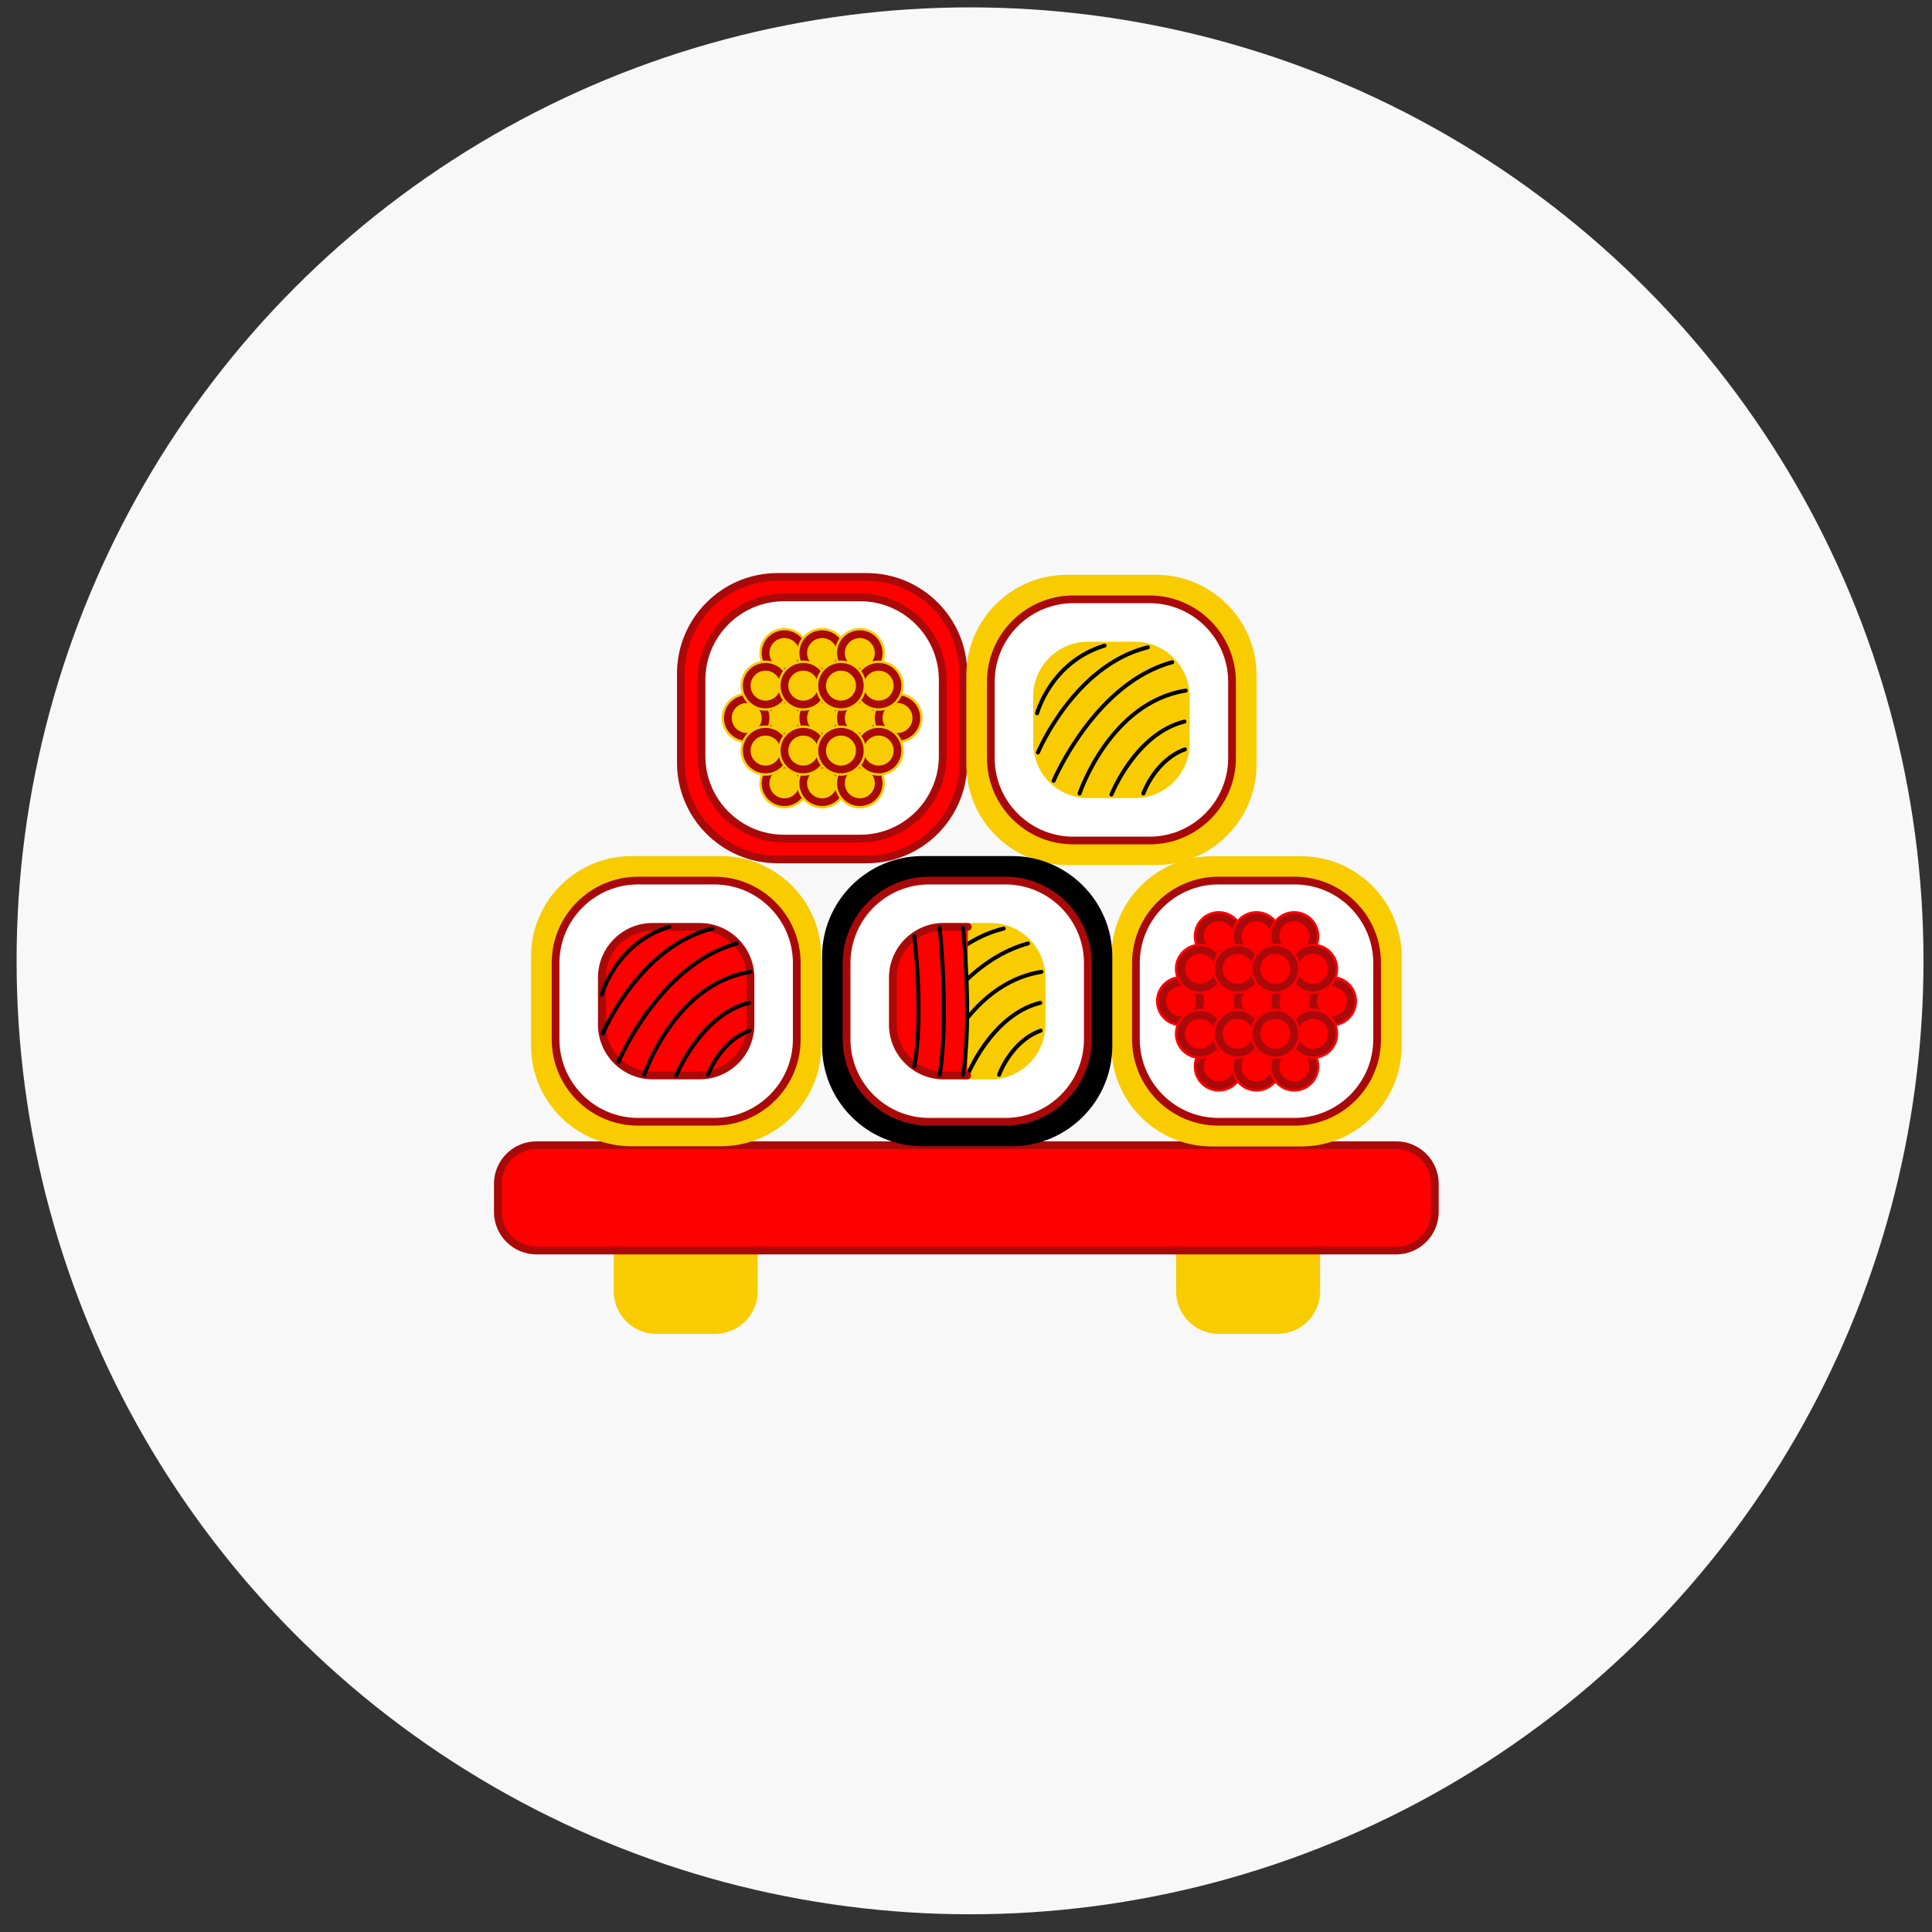 <?xml version="1.0" encoding="UTF-8"?>
<svg width="77px" height="77px" viewBox="0 0 77 77" version="1.1" xmlns="http://www.w3.org/2000/svg" xmlns:xlink="http://www.w3.org/1999/xlink">
    <rect x="0" y="0" width="77" height="77" fill="#333333" stroke="none"/>
    <!-- Generator: Sketch 58 (84663) - https://sketch.com -->
    <title>Group 17</title>
    <desc>Created with Sketch.</desc>
    <g id="Page-1" stroke="none" stroke-width="1" fill="none" fill-rule="evenodd">
        <g id="Dashboard-Fridge" transform="translate(-1240, -165)">
            <g id="Group-17" transform="translate(1240.661, 165.294)">
                <circle id="Oval" fill="#F8F8F8" cx="38" cy="38" r="38"></circle>
                <g id="sushi" transform="translate(19, 22.5)" fill-rule="nonzero">
                    <path d="M10.382,27.046 L10.382,28.672 C10.382,29.523 9.693,30.212 8.842,30.212 L6.494,30.212 C5.643,30.212 4.954,29.523 4.954,28.672 L4.954,27.046 L10.382,27.046 Z" id="Path" fill="#F8CC00"></path>
                    <path d="M8.842,30.366 L6.494,30.366 C5.56,30.366 4.8,29.606 4.8,28.672 L4.8,27.046 C4.8,26.961 4.869,26.892 4.954,26.892 L10.382,26.892 C10.467,26.892 10.536,26.961 10.536,27.046 L10.536,28.672 C10.536,29.606 9.776,30.366 8.842,30.366 Z M5.108,27.2 L5.108,28.672 C5.108,29.436 5.729,30.058 6.494,30.058 L8.842,30.058 C9.607,30.058 10.228,29.436 10.228,28.672 L10.228,27.2 L5.108,27.2 Z M32.797,27.046 L32.797,28.672 C32.797,29.523 32.108,30.212 31.257,30.212 L28.908,30.212 C28.058,30.212 27.368,29.523 27.368,28.672 L27.368,27.046 L32.797,27.046 Z" id="Shape" fill="#F8CC00"></path>
                    <path d="M31.257,30.366 L28.908,30.366 C27.974,30.366 27.214,29.606 27.214,28.672 L27.214,27.046 C27.214,26.961 27.283,26.892 27.368,26.892 L32.797,26.892 C32.882,26.892 32.951,26.961 32.951,27.046 L32.951,28.672 C32.951,29.606 32.191,30.366 31.257,30.366 Z M27.522,27.2 L27.522,28.672 C27.522,29.436 28.144,30.058 28.908,30.058 L31.257,30.058 C32.021,30.058 32.643,29.436 32.643,28.672 L32.643,27.2 L27.522,27.2 Z" id="Shape" fill="#F8CC00"></path>
                    <path d="M37.525,25.506 C37.525,26.356 36.835,27.046 35.985,27.046 L1.72,27.046 C0.869,27.046 0.18,26.356 0.18,25.506 L0.18,24.388 C0.18,23.537 0.869,22.848 1.72,22.848 L35.985,22.848 C36.835,22.848 37.525,23.537 37.525,24.388 L37.525,25.506 Z" id="Path" fill="#FF0000"></path>
                    <path d="M35.985,27.2 L1.72,27.2 C0.786,27.2 0.026,26.44 0.026,25.506 L0.026,24.388 C0.026,23.454 0.786,22.694 1.72,22.694 L35.985,22.694 C36.919,22.694 37.679,23.454 37.679,24.388 L37.679,25.506 C37.679,26.44 36.919,27.2 35.985,27.2 Z M1.72,23.002 C0.956,23.002 0.334,23.623 0.334,24.388 L0.334,25.506 C0.334,26.27 0.956,26.892 1.72,26.892 L35.985,26.892 C36.749,26.892 37.371,26.27 37.371,25.506 L37.371,24.388 C37.371,23.623 36.749,23.002 35.985,23.002 L1.72,23.002 Z" id="Shape" fill="#AA0909"></path>
                    <path d="M36.047,18.894 C36.047,21.02 34.323,22.744 32.197,22.744 L28.639,22.744 C26.512,22.744 24.789,21.02 24.789,18.894 L24.789,15.336 C24.789,13.209 26.512,11.486 28.639,11.486 L32.197,11.486 C34.323,11.486 36.047,13.209 36.047,15.336 L36.047,18.894 Z" id="Path" fill="#F8CC00"></path>
                    <path d="M32.197,22.898 L28.639,22.898 C26.431,22.898 24.635,21.101 24.635,18.894 L24.635,15.336 C24.635,13.128 26.431,11.332 28.639,11.332 L32.197,11.332 C34.404,11.332 36.201,13.128 36.201,15.336 L36.201,18.894 C36.201,21.101 34.404,22.898 32.197,22.898 Z M28.639,11.64 C26.601,11.64 24.943,13.298 24.943,15.336 L24.943,18.894 C24.943,20.932 26.601,22.59 28.639,22.59 L32.197,22.59 C34.235,22.59 35.893,20.932 35.893,18.894 L35.893,15.336 C35.893,13.298 34.235,11.64 32.197,11.64 L28.639,11.64 Z" id="Shape" fill="#F8CC00"></path>
                    <path d="M35.224,18.626 C35.224,20.442 33.752,21.914 31.937,21.914 L28.899,21.914 C27.083,21.914 25.611,20.442 25.611,18.626 L25.611,15.588 C25.611,13.773 27.083,12.301 28.899,12.301 L31.937,12.301 C33.752,12.301 35.224,13.773 35.224,15.588 L35.224,18.626 Z" id="Path" fill="#FFFFFF"></path>
                    <path d="M31.937,22.068 L28.899,22.068 C27.001,22.068 25.457,20.524 25.457,18.627 L25.457,15.588 C25.457,13.691 27.001,12.147 28.899,12.147 L31.937,12.147 C33.834,12.147 35.378,13.691 35.378,15.588 L35.378,18.627 C35.378,20.524 33.834,22.068 31.937,22.068 Z M28.899,12.455 C27.171,12.455 25.765,13.861 25.765,15.588 L25.765,18.626 C25.765,20.354 27.171,21.76 28.899,21.76 L31.937,21.76 C33.664,21.76 35.07,20.354 35.07,18.626 L35.07,15.588 C35.07,13.861 33.664,12.455 31.937,12.455 L28.899,12.455 Z" id="Shape" fill="#AA0909"></path>
                    <circle id="Oval" fill="#FF0000" cx="28.915" cy="17.107" r="1"></circle>
                    <path d="M28.915,18.013 C28.416,18.013 28.01,17.607 28.01,17.107 C28.01,16.608 28.416,16.202 28.915,16.202 C29.414,16.202 29.82,16.608 29.82,17.107 C29.82,17.607 29.414,18.013 28.915,18.013 Z M28.915,16.51 C28.586,16.51 28.318,16.778 28.318,17.107 C28.318,17.437 28.586,17.705 28.915,17.705 C29.244,17.705 29.512,17.437 29.512,17.107 C29.512,16.778 29.244,16.51 28.915,16.51 Z" id="Shape" fill="#AA0909"></path>
                    <circle id="Oval" fill="#FF0000" cx="27.412" cy="17.107" r="1"></circle>
                    <path d="M27.412,18.013 C26.913,18.013 26.507,17.607 26.507,17.107 C26.507,16.608 26.913,16.202 27.412,16.202 C27.911,16.202 28.318,16.608 28.318,17.107 C28.318,17.607 27.911,18.013 27.412,18.013 Z M27.412,16.51 C27.083,16.51 26.815,16.778 26.815,17.107 C26.815,17.437 27.083,17.705 27.412,17.705 C27.742,17.705 28.01,17.437 28.01,17.107 C28.01,16.778 27.742,16.51 27.412,16.51 Z" id="Shape" fill="#AA0909"></path>
                    <circle id="Oval" fill="#FF0000" cx="30.418" cy="17.107" r="1"></circle>
                    <path d="M30.418,18.013 C29.918,18.013 29.512,17.607 29.512,17.107 C29.512,16.608 29.918,16.202 30.418,16.202 C30.917,16.202 31.323,16.608 31.323,17.107 C31.323,17.607 30.917,18.013 30.418,18.013 Z M30.418,16.51 C30.088,16.51 29.82,16.778 29.82,17.107 C29.82,17.437 30.088,17.705 30.418,17.705 C30.747,17.705 31.015,17.437 31.015,17.107 C31.015,16.778 30.747,16.51 30.418,16.51 Z" id="Shape" fill="#AA0909"></path>
                    <circle id="Oval" fill="#FF0000" cx="31.92" cy="17.107" r="1"></circle>
                    <path d="M31.92,18.013 C31.421,18.013 31.015,17.607 31.015,17.107 C31.015,16.608 31.421,16.202 31.92,16.202 C32.419,16.202 32.825,16.608 32.825,17.107 C32.826,17.607 32.419,18.013 31.92,18.013 Z M31.92,16.51 C31.591,16.51 31.323,16.778 31.323,17.107 C31.323,17.437 31.591,17.705 31.92,17.705 C32.25,17.705 32.517,17.437 32.517,17.107 C32.517,16.778 32.25,16.51 31.92,16.51 Z" id="Shape" fill="#AA0909"></path>
                    <circle id="Oval" fill="#FF0000" cx="33.423" cy="17.107" r="1"></circle>
                    <path d="M33.423,18.013 C32.924,18.013 32.517,17.607 32.517,17.107 C32.517,16.608 32.924,16.202 33.423,16.202 C33.922,16.202 34.328,16.608 34.328,17.107 C34.328,17.607 33.922,18.013 33.423,18.013 Z M33.423,16.51 C33.093,16.51 32.825,16.778 32.825,17.107 C32.825,17.437 33.093,17.705 33.423,17.705 C33.752,17.705 34.02,17.437 34.02,17.107 C34.02,16.778 33.752,16.51 33.423,16.51 Z" id="Shape" fill="#AA0909"></path>
                    <circle id="Oval" fill="#FF0000" cx="28.915" cy="14.519" r="1"></circle>
                    <path d="M28.915,15.424 C28.416,15.424 28.01,15.018 28.01,14.519 C28.01,14.02 28.416,13.614 28.915,13.614 C29.414,13.614 29.82,14.02 29.82,14.519 C29.82,15.018 29.414,15.424 28.915,15.424 Z M28.915,13.922 C28.586,13.922 28.318,14.19 28.318,14.519 C28.318,14.848 28.586,15.116 28.915,15.116 C29.244,15.116 29.512,14.848 29.512,14.519 C29.512,14.19 29.244,13.922 28.915,13.922 Z" id="Shape" fill="#AA0909"></path>
                    <circle id="Oval" fill="#FF0000" cx="30.418" cy="14.519" r="1"></circle>
                    <path d="M30.418,15.424 C29.918,15.424 29.512,15.018 29.512,14.519 C29.512,14.02 29.918,13.614 30.418,13.614 C30.917,13.614 31.323,14.02 31.323,14.519 C31.323,15.018 30.917,15.424 30.418,15.424 Z M30.418,13.922 C30.088,13.922 29.82,14.19 29.82,14.519 C29.82,14.848 30.088,15.116 30.418,15.116 C30.747,15.116 31.015,14.848 31.015,14.519 C31.015,14.19 30.747,13.922 30.418,13.922 Z" id="Shape" fill="#AA0909"></path>
                    <circle id="Oval" fill="#FF0000" cx="31.92" cy="14.519" r="1"></circle>
                    <path d="M31.92,15.424 C31.421,15.424 31.015,15.018 31.015,14.519 C31.015,14.02 31.421,13.614 31.92,13.614 C32.419,13.614 32.825,14.02 32.825,14.519 C32.826,15.018 32.419,15.424 31.92,15.424 Z M31.92,13.922 C31.591,13.922 31.323,14.19 31.323,14.519 C31.323,14.848 31.591,15.116 31.92,15.116 C32.25,15.116 32.517,14.848 32.517,14.519 C32.517,14.19 32.25,13.922 31.92,13.922 Z" id="Shape" fill="#AA0909"></path>
                    <circle id="Oval" fill="#FF0000" cx="28.915" cy="19.71" r="1"></circle>
                    <path d="M28.915,20.616 C28.416,20.616 28.01,20.21 28.01,19.71 C28.01,19.211 28.416,18.805 28.915,18.805 C29.414,18.805 29.82,19.211 29.82,19.71 C29.82,20.21 29.414,20.616 28.915,20.616 Z M28.915,19.113 C28.586,19.113 28.318,19.381 28.318,19.71 C28.318,20.04 28.586,20.308 28.915,20.308 C29.244,20.308 29.512,20.04 29.512,19.71 C29.512,19.381 29.244,19.113 28.915,19.113 Z" id="Shape" fill="#AA0909"></path>
                    <circle id="Oval" fill="#FF0000" cx="30.418" cy="19.71" r="1"></circle>
                    <path d="M30.418,20.616 C29.918,20.616 29.512,20.21 29.512,19.71 C29.512,19.211 29.918,18.805 30.418,18.805 C30.917,18.805 31.323,19.211 31.323,19.71 C31.323,20.21 30.917,20.616 30.418,20.616 Z M30.418,19.113 C30.088,19.113 29.82,19.381 29.82,19.71 C29.82,20.04 30.088,20.308 30.418,20.308 C30.747,20.308 31.015,20.04 31.015,19.71 C31.015,19.381 30.747,19.113 30.418,19.113 Z" id="Shape" fill="#AA0909"></path>
                    <circle id="Oval" fill="#FF0000" cx="31.92" cy="19.71" r="1"></circle>
                    <path d="M31.92,20.616 C31.421,20.616 31.015,20.21 31.015,19.71 C31.015,19.211 31.421,18.805 31.92,18.805 C32.419,18.805 32.825,19.211 32.825,19.71 C32.826,20.21 32.419,20.616 31.92,20.616 Z M31.92,19.113 C31.591,19.113 31.323,19.381 31.323,19.71 C31.323,20.04 31.591,20.308 31.92,20.308 C32.25,20.308 32.517,20.04 32.517,19.71 C32.517,19.381 32.25,19.113 31.92,19.113 Z" id="Shape" fill="#AA0909"></path>
                    <circle id="Oval" fill="#FF0000" cx="28.164" cy="18.407" r="1"></circle>
                    <path d="M28.164,19.312 C27.664,19.312 27.258,18.906 27.258,18.407 C27.258,17.908 27.664,17.501 28.164,17.501 C28.663,17.501 29.069,17.908 29.069,18.407 C29.069,18.906 28.663,19.312 28.164,19.312 Z M28.164,17.809 C27.834,17.809 27.566,18.077 27.566,18.407 C27.566,18.736 27.834,19.004 28.164,19.004 C28.493,19.004 28.761,18.736 28.761,18.407 C28.761,18.077 28.493,17.809 28.164,17.809 Z" id="Shape" fill="#AA0909"></path>
                    <circle id="Oval" fill="#FF0000" cx="32.672" cy="18.407" r="1"></circle>
                    <path d="M32.672,19.312 C32.172,19.312 31.766,18.906 31.766,18.407 C31.766,17.908 32.172,17.501 32.672,17.501 C33.171,17.501 33.577,17.908 33.577,18.407 C33.577,18.906 33.171,19.312 32.672,19.312 Z M32.672,17.809 C32.342,17.809 32.074,18.077 32.074,18.407 C32.074,18.736 32.342,19.004 32.672,19.004 C33.001,19.004 33.269,18.736 33.269,18.407 C33.269,18.077 33.001,17.809 32.672,17.809 Z" id="Shape" fill="#AA0909"></path>
                    <circle id="Oval" fill="#FF0000" cx="29.666" cy="18.407" r="1"></circle>
                    <path d="M29.666,19.312 C29.167,19.312 28.761,18.906 28.761,18.407 C28.761,17.908 29.167,17.501 29.666,17.501 C30.166,17.501 30.572,17.908 30.572,18.407 C30.572,18.906 30.166,19.312 29.666,19.312 Z M29.666,17.809 C29.337,17.809 29.069,18.077 29.069,18.407 C29.069,18.736 29.337,19.004 29.666,19.004 C29.996,19.004 30.264,18.736 30.264,18.407 C30.264,18.077 29.996,17.809 29.666,17.809 Z" id="Shape" fill="#AA0909"></path>
                    <circle id="Oval" fill="#FF0000" cx="31.169" cy="18.407" r="1"></circle>
                    <path d="M31.169,19.312 C30.67,19.312 30.264,18.906 30.264,18.407 C30.264,17.908 30.67,17.501 31.169,17.501 C31.668,17.501 32.074,17.908 32.074,18.407 C32.074,18.906 31.668,19.312 31.169,19.312 Z M31.169,17.809 C30.84,17.809 30.572,18.077 30.572,18.407 C30.572,18.736 30.84,19.004 31.169,19.004 C31.498,19.004 31.766,18.736 31.766,18.407 C31.766,18.077 31.498,17.809 31.169,17.809 Z" id="Shape" fill="#AA0909"></path>
                    <circle id="Oval" fill="#FF0000" cx="28.164" cy="15.818" r="1"></circle>
                    <path d="M28.164,16.723 C27.664,16.723 27.258,16.317 27.258,15.818 C27.258,15.319 27.664,14.913 28.164,14.913 C28.663,14.913 29.069,15.319 29.069,15.818 C29.069,16.317 28.663,16.723 28.164,16.723 Z M28.164,15.221 C27.834,15.221 27.566,15.489 27.566,15.818 C27.566,16.148 27.834,16.416 28.164,16.416 C28.493,16.416 28.761,16.148 28.761,15.818 C28.761,15.489 28.493,15.221 28.164,15.221 Z" id="Shape" fill="#AA0909"></path>
                    <circle id="Oval" fill="#FF0000" cx="32.672" cy="15.818" r="1"></circle>
                    <path d="M32.672,16.723 C32.172,16.723 31.766,16.317 31.766,15.818 C31.766,15.319 32.172,14.913 32.672,14.913 C33.171,14.913 33.577,15.319 33.577,15.818 C33.577,16.317 33.171,16.723 32.672,16.723 Z M32.672,15.221 C32.342,15.221 32.074,15.489 32.074,15.818 C32.074,16.148 32.342,16.416 32.672,16.416 C33.001,16.416 33.269,16.148 33.269,15.818 C33.269,15.489 33.001,15.221 32.672,15.221 Z" id="Shape" fill="#AA0909"></path>
                    <circle id="Oval" fill="#FF0000" cx="29.666" cy="15.818" r="1"></circle>
                    <path d="M29.666,16.723 C29.167,16.723 28.761,16.317 28.761,15.818 C28.761,15.319 29.167,14.913 29.666,14.913 C30.166,14.913 30.572,15.319 30.572,15.818 C30.572,16.317 30.166,16.723 29.666,16.723 Z M29.666,15.221 C29.337,15.221 29.069,15.489 29.069,15.818 C29.069,16.148 29.337,16.416 29.666,16.416 C29.996,16.416 30.264,16.148 30.264,15.818 C30.264,15.489 29.996,15.221 29.666,15.221 Z" id="Shape" fill="#AA0909"></path>
                    <g id="Group" transform="translate(30.261, 14.861)">
                        <circle id="Oval" fill="#FF0000" cx="0.908" cy="0.957" r="1"></circle>
                        <path d="M0.908,1.862 C0.409,1.862 0.003,1.456 0.003,0.957 C0.003,0.458 0.409,0.052 0.908,0.052 C1.407,0.052 1.813,0.458 1.813,0.957 C1.813,1.456 1.407,1.862 0.908,1.862 Z M0.908,0.36 C0.579,0.36 0.311,0.628 0.311,0.957 C0.311,1.287 0.579,1.555 0.908,1.555 C1.237,1.555 1.505,1.287 1.505,0.957 C1.505,0.628 1.237,0.36 0.908,0.36 Z" id="Shape" fill="#AA0909"></path>
                    </g>
                    <g id="Group" transform="translate(7.315, 0)">
                        <path d="M11.418,7.607 C11.418,9.734 9.694,11.457 7.568,11.457 L4.01,11.457 C1.884,11.457 0.16,9.734 0.16,7.607 L0.16,4.05 C0.16,1.923 1.884,0.2 4.01,0.2 L7.568,0.2 C9.694,0.2 11.418,1.923 11.418,4.05 L11.418,7.607 Z" id="Path" fill="#FF0000"></path>
                        <path d="M7.568,11.611 L4.01,11.611 C1.802,11.611 0.006,9.815 0.006,7.607 L0.006,4.05 C0.006,1.842 1.802,0.046 4.01,0.046 L7.568,0.046 C9.776,0.046 11.572,1.842 11.572,4.05 L11.572,7.607 C11.572,9.815 9.776,11.611 7.568,11.611 Z M4.01,0.354 C1.972,0.354 0.314,2.011 0.314,4.05 L0.314,7.607 C0.314,9.645 1.972,11.303 4.01,11.303 L7.568,11.303 C9.606,11.303 11.264,9.645 11.264,7.607 L11.264,4.05 C11.264,2.011 9.606,0.354 7.568,0.354 L4.01,0.354 Z" id="Shape" fill="#AA0909"></path>
                    </g>
                    <g id="Group" transform="translate(8.085, 0.847)">
                        <path d="M9.826,6.493 C9.826,8.309 8.354,9.781 6.538,9.781 L3.5,9.781 C1.685,9.781 0.213,8.309 0.213,6.493 L0.213,3.455 C0.213,1.64 1.685,0.168 3.5,0.168 L6.538,0.168 C8.354,0.168 9.826,1.64 9.826,3.455 L9.826,6.493 Z" id="Path" fill="#FFFFFF"></path>
                        <path d="M6.538,9.935 L3.5,9.935 C1.603,9.935 0.059,8.391 0.059,6.493 L0.059,3.455 C0.059,1.558 1.603,0.014 3.5,0.014 L6.538,0.014 C8.436,0.014 9.98,1.558 9.98,3.455 L9.98,6.493 C9.98,8.391 8.436,9.935 6.538,9.935 Z M3.5,0.322 C1.772,0.322 0.367,1.727 0.367,3.455 L0.367,6.493 C0.367,8.221 1.772,9.627 3.5,9.627 L6.538,9.627 C8.266,9.627 9.672,8.221 9.672,6.493 L9.672,3.455 C9.672,1.727 8.266,0.322 6.538,0.322 L3.5,0.322 L3.5,0.322 Z" id="Shape" fill="#AA0909"></path>
                    </g>
                    <g id="Group" transform="translate(9.163, 2.31)">
                        <circle id="Oval" fill="#F8CC00" cx="2.439" cy="3.511" r="1"></circle>
                        <path d="M2.439,4.416 C1.939,4.416 1.533,4.01 1.533,3.511 C1.533,3.012 1.939,2.606 2.439,2.606 C2.938,2.606 3.344,3.012 3.344,3.511 C3.344,4.01 2.938,4.416 2.439,4.416 Z M2.439,2.914 C2.109,2.914 1.841,3.182 1.841,3.511 C1.841,3.841 2.109,4.109 2.439,4.109 C2.768,4.109 3.036,3.841 3.036,3.511 C3.036,3.182 2.768,2.914 2.439,2.914 Z" id="Shape" fill="#AA0909"></path>
                        <circle id="Oval" fill="#F8CC00" cx="0.936" cy="3.511" r="1"></circle>
                        <path d="M0.936,4.416 C0.437,4.416 0.031,4.01 0.031,3.511 C0.031,3.012 0.437,2.606 0.936,2.606 C1.435,2.606 1.841,3.012 1.841,3.511 C1.841,4.01 1.435,4.416 0.936,4.416 Z M0.936,2.914 C0.607,2.914 0.339,3.182 0.339,3.511 C0.339,3.841 0.607,4.109 0.936,4.109 C1.265,4.109 1.533,3.841 1.533,3.511 C1.533,3.182 1.265,2.914 0.936,2.914 Z" id="Shape" fill="#AA0909"></path>
                        <circle id="Oval" fill="#F8CC00" cx="3.941" cy="3.511" r="1"></circle>
                        <path d="M3.941,4.416 C3.442,4.416 3.036,4.01 3.036,3.511 C3.036,3.012 3.442,2.606 3.941,2.606 C4.44,2.606 4.846,3.012 4.846,3.511 C4.846,4.01 4.44,4.416 3.941,4.416 Z M3.941,2.914 C3.612,2.914 3.344,3.182 3.344,3.511 C3.344,3.841 3.612,4.109 3.941,4.109 C4.271,4.109 4.538,3.841 4.538,3.511 C4.538,3.182 4.27,2.914 3.941,2.914 Z" id="Shape" fill="#AA0909"></path>
                        <circle id="Oval" fill="#F8CC00" cx="5.444" cy="3.511" r="1"></circle>
                        <path d="M5.444,4.416 C4.945,4.416 4.538,4.01 4.538,3.511 C4.538,3.012 4.945,2.606 5.444,2.606 C5.943,2.606 6.349,3.012 6.349,3.511 C6.349,4.01 5.943,4.416 5.444,4.416 Z M5.444,2.914 C5.114,2.914 4.846,3.182 4.846,3.511 C4.846,3.841 5.114,4.109 5.444,4.109 C5.773,4.109 6.041,3.841 6.041,3.511 C6.041,3.182 5.773,2.914 5.444,2.914 Z" id="Shape" fill="#AA0909"></path>
                        <circle id="Oval" fill="#F8CC00" cx="6.946" cy="3.511" r="1"></circle>
                        <path d="M6.946,4.416 C6.447,4.416 6.041,4.01 6.041,3.511 C6.041,3.012 6.447,2.606 6.946,2.606 C7.446,2.606 7.852,3.012 7.852,3.511 C7.852,4.01 7.446,4.416 6.946,4.416 Z M6.946,2.914 C6.617,2.914 6.349,3.182 6.349,3.511 C6.349,3.841 6.617,4.109 6.946,4.109 C7.276,4.109 7.544,3.841 7.544,3.511 C7.544,3.182 7.276,2.914 6.946,2.914 Z" id="Shape" fill="#AA0909"></path>
                        <circle id="Oval" fill="#F8CC00" cx="2.439" cy="0.923" r="1"></circle>
                        <path d="M2.439,1.828 C1.939,1.828 1.533,1.422 1.533,0.923 C1.533,0.423 1.939,0.017 2.439,0.017 C2.938,0.017 3.344,0.423 3.344,0.923 C3.344,1.422 2.938,1.828 2.439,1.828 Z M2.439,0.325 C2.109,0.325 1.841,0.593 1.841,0.923 C1.841,1.252 2.109,1.52 2.439,1.52 C2.768,1.52 3.036,1.252 3.036,0.923 C3.036,0.593 2.768,0.325 2.439,0.325 Z" id="Shape" fill="#AA0909"></path>
                        <circle id="Oval" fill="#F8CC00" cx="3.941" cy="0.923" r="1"></circle>
                        <path d="M3.941,1.828 C3.442,1.828 3.036,1.422 3.036,0.923 C3.036,0.423 3.442,0.017 3.941,0.017 C4.44,0.017 4.846,0.423 4.846,0.923 C4.846,1.422 4.44,1.828 3.941,1.828 Z M3.941,0.325 C3.612,0.325 3.344,0.593 3.344,0.923 C3.344,1.252 3.612,1.52 3.941,1.52 C4.271,1.52 4.538,1.252 4.538,0.923 C4.538,0.593 4.27,0.325 3.941,0.325 Z" id="Shape" fill="#AA0909"></path>
                        <circle id="Oval" fill="#F8CC00" cx="5.444" cy="0.923" r="1"></circle>
                        <path d="M5.444,1.828 C4.945,1.828 4.538,1.422 4.538,0.923 C4.538,0.423 4.945,0.017 5.444,0.017 C5.943,0.017 6.349,0.423 6.349,0.923 C6.349,1.422 5.943,1.828 5.444,1.828 Z M5.444,0.325 C5.114,0.325 4.846,0.593 4.846,0.923 C4.846,1.252 5.114,1.52 5.444,1.52 C5.773,1.52 6.041,1.252 6.041,0.923 C6.041,0.593 5.773,0.325 5.444,0.325 Z" id="Shape" fill="#AA0909"></path>
                        <circle id="Oval" fill="#F8CC00" cx="2.439" cy="6.114" r="1"></circle>
                        <path d="M2.439,7.02 C1.939,7.02 1.533,6.613 1.533,6.114 C1.533,5.615 1.939,5.209 2.439,5.209 C2.938,5.209 3.344,5.615 3.344,6.114 C3.344,6.613 2.938,7.02 2.439,7.02 Z M2.439,5.517 C2.109,5.517 1.841,5.785 1.841,6.114 C1.841,6.444 2.109,6.712 2.439,6.712 C2.768,6.712 3.036,6.444 3.036,6.114 C3.036,5.785 2.768,5.517 2.439,5.517 Z" id="Shape" fill="#AA0909"></path>
                        <circle id="Oval" fill="#F8CC00" cx="3.941" cy="6.114" r="1"></circle>
                        <path d="M3.941,7.02 C3.442,7.02 3.036,6.613 3.036,6.114 C3.036,5.615 3.442,5.209 3.941,5.209 C4.44,5.209 4.846,5.615 4.846,6.114 C4.846,6.613 4.44,7.02 3.941,7.02 Z M3.941,5.517 C3.612,5.517 3.344,5.785 3.344,6.114 C3.344,6.444 3.612,6.712 3.941,6.712 C4.271,6.712 4.538,6.444 4.538,6.114 C4.538,5.785 4.27,5.517 3.941,5.517 Z" id="Shape" fill="#AA0909"></path>
                        <circle id="Oval" fill="#F8CC00" cx="5.444" cy="6.114" r="1"></circle>
                        <path d="M5.444,7.02 C4.945,7.02 4.538,6.613 4.538,6.114 C4.538,5.615 4.945,5.209 5.444,5.209 C5.943,5.209 6.349,5.615 6.349,6.114 C6.349,6.613 5.943,7.02 5.444,7.02 Z M5.444,5.517 C5.114,5.517 4.846,5.785 4.846,6.114 C4.846,6.444 5.114,6.712 5.444,6.712 C5.773,6.712 6.041,6.444 6.041,6.114 C6.041,5.785 5.773,5.517 5.444,5.517 Z" id="Shape" fill="#AA0909"></path>
                        <circle id="Oval" fill="#F8CC00" cx="1.687" cy="4.811" r="1"></circle>
                        <path d="M1.687,5.716 C1.188,5.716 0.782,5.31 0.782,4.81 C0.782,4.311 1.188,3.905 1.687,3.905 C2.186,3.905 2.593,4.311 2.593,4.81 C2.593,5.31 2.186,5.716 1.687,5.716 Z M1.687,4.213 C1.358,4.213 1.09,4.481 1.09,4.811 C1.09,5.14 1.358,5.408 1.687,5.408 C2.017,5.408 2.285,5.14 2.285,4.811 C2.285,4.481 2.017,4.213 1.687,4.213 Z" id="Shape" fill="#AA0909"></path>
                        <circle id="Oval" fill="#F8CC00" cx="6.195" cy="4.811" r="1"></circle>
                        <path d="M6.195,5.716 C5.696,5.716 5.29,5.31 5.29,4.81 C5.29,4.311 5.696,3.905 6.195,3.905 C6.694,3.905 7.1,4.311 7.1,4.81 C7.1,5.31 6.694,5.716 6.195,5.716 Z M6.195,4.213 C5.866,4.213 5.598,4.481 5.598,4.811 C5.598,5.14 5.866,5.408 6.195,5.408 C6.524,5.408 6.792,5.14 6.792,4.811 C6.792,4.481 6.524,4.213 6.195,4.213 Z" id="Shape" fill="#AA0909"></path>
                        <circle id="Oval" fill="#F8CC00" cx="3.19" cy="4.811" r="1"></circle>
                        <path d="M3.19,5.716 C2.691,5.716 2.285,5.31 2.285,4.81 C2.285,4.311 2.691,3.905 3.19,3.905 C3.689,3.905 4.095,4.311 4.095,4.81 C4.095,5.31 3.689,5.716 3.19,5.716 Z M3.19,4.213 C2.86,4.213 2.593,4.481 2.593,4.811 C2.593,5.14 2.86,5.408 3.19,5.408 C3.519,5.408 3.787,5.14 3.787,4.811 C3.787,4.481 3.519,4.213 3.19,4.213 Z" id="Shape" fill="#AA0909"></path>
                        <circle id="Oval" fill="#F8CC00" cx="4.692" cy="4.811" r="1"></circle>
                        <path d="M4.692,5.716 C4.193,5.716 3.787,5.31 3.787,4.81 C3.787,4.311 4.193,3.905 4.692,3.905 C5.192,3.905 5.598,4.311 5.598,4.81 C5.598,5.31 5.192,5.716 4.692,5.716 Z M4.692,4.213 C4.363,4.213 4.095,4.481 4.095,4.811 C4.095,5.14 4.363,5.408 4.692,5.408 C5.022,5.408 5.29,5.14 5.29,4.811 C5.29,4.481 5.022,4.213 4.692,4.213 Z" id="Shape" fill="#AA0909"></path>
                        <g transform="translate(0.77, 1.309)">
                            <circle id="Oval" fill="#F8CC00" cx="0.917" cy="0.913" r="1"></circle>
                            <path d="M0.917,1.818 C0.418,1.818 0.012,1.412 0.012,0.913 C0.012,0.414 0.418,0.008 0.917,0.008 C1.416,0.008 1.823,0.414 1.823,0.913 C1.823,1.412 1.416,1.818 0.917,1.818 Z M0.917,0.316 C0.588,0.316 0.32,0.584 0.32,0.913 C0.32,1.242 0.588,1.51 0.917,1.51 C1.247,1.51 1.515,1.242 1.515,0.913 C1.515,0.584 1.247,0.316 0.917,0.316 Z" id="Shape" fill="#AA0909"></path>
                        </g>
                        <g transform="translate(5.236, 1.309)">
                            <circle id="Oval" fill="#F8CC00" cx="0.959" cy="0.913" r="1"></circle>
                            <path d="M0.959,1.818 C0.46,1.818 0.054,1.412 0.054,0.913 C0.054,0.414 0.46,0.008 0.959,0.008 C1.458,0.008 1.864,0.414 1.864,0.913 C1.864,1.412 1.458,1.818 0.959,1.818 Z M0.959,0.316 C0.63,0.316 0.362,0.584 0.362,0.913 C0.362,1.242 0.63,1.51 0.959,1.51 C1.288,1.51 1.556,1.242 1.556,0.913 C1.556,0.584 1.288,0.316 0.959,0.316 Z" id="Shape" fill="#AA0909"></path>
                        </g>
                        <g transform="translate(2.233, 1.309)">
                            <circle id="Oval" fill="#F8CC00" cx="0.957" cy="0.913" r="1"></circle>
                            <path d="M0.957,1.818 C0.458,1.818 0.052,1.412 0.052,0.913 C0.052,0.414 0.458,0.008 0.957,0.008 C1.456,0.008 1.862,0.414 1.862,0.913 C1.862,1.412 1.456,1.818 0.957,1.818 Z M0.957,0.316 C0.627,0.316 0.36,0.584 0.36,0.913 C0.36,1.242 0.627,1.51 0.957,1.51 C1.286,1.51 1.554,1.242 1.554,0.913 C1.554,0.584 1.286,0.316 0.957,0.316 Z" id="Shape" fill="#AA0909"></path>
                        </g>
                        <g transform="translate(3.773, 1.309)">
                            <circle id="Oval" fill="#F8CC00" cx="0.919" cy="0.913" r="1"></circle>
                            <path d="M0.919,1.818 C0.42,1.818 0.014,1.412 0.014,0.913 C0.014,0.414 0.42,0.008 0.919,0.008 C1.419,0.008 1.825,0.414 1.825,0.913 C1.825,1.412 1.419,1.818 0.919,1.818 Z M0.919,0.316 C0.59,0.316 0.322,0.584 0.322,0.913 C0.322,1.242 0.59,1.51 0.919,1.51 C1.249,1.51 1.517,1.242 1.517,0.913 C1.517,0.584 1.249,0.316 0.919,0.316 Z" id="Shape" fill="#AA0909"></path>
                        </g>
                    </g>
                    <g id="Group" transform="translate(1.463, 11.319)">
                        <path d="M11.453,7.567 C11.453,9.694 9.73,11.417 7.603,11.417 L4.045,11.417 C1.919,11.417 0.195,9.694 0.195,7.567 L0.195,4.009 C0.195,1.883 1.919,0.159 4.045,0.159 L7.603,0.159 C9.73,0.159 11.453,1.883 11.453,4.009 L11.453,7.567 Z" id="Path" fill="#F8CC00"></path>
                        <path d="M7.603,11.571 L4.045,11.571 C1.838,11.571 0.041,9.775 0.041,7.567 L0.041,4.009 C0.041,1.802 1.838,0.005 4.045,0.005 L7.603,0.005 C9.811,0.005 11.607,1.802 11.607,4.009 L11.607,7.567 C11.607,9.775 9.811,11.571 7.603,11.571 Z M4.045,0.313 C2.007,0.313 0.349,1.971 0.349,4.009 L0.349,7.567 C0.349,9.605 2.007,11.263 4.045,11.263 L7.603,11.263 C9.641,11.263 11.299,9.605 11.299,7.567 L11.299,4.009 C11.299,1.971 9.641,0.313 7.603,0.313 L4.045,0.313 Z" id="Shape" fill="#F8CC00"></path>
                        <path d="M10.631,7.307 C10.631,9.123 9.159,10.595 7.343,10.595 L4.305,10.595 C2.49,10.595 1.018,9.123 1.018,7.307 L1.018,4.269 C1.018,2.454 2.49,0.982 4.305,0.982 L7.343,0.982 C9.159,0.982 10.631,2.454 10.631,4.269 L10.631,7.307 Z" id="Path" fill="#FFFFFF"></path>
                        <path d="M7.343,10.749 L4.305,10.749 C2.408,10.749 0.864,9.205 0.864,7.308 L0.864,4.269 C0.864,2.372 2.408,0.828 4.305,0.828 L7.343,0.828 C9.241,0.828 10.785,2.372 10.785,4.269 L10.785,7.308 C10.785,9.205 9.241,10.749 7.343,10.749 Z M4.305,1.136 C2.578,1.136 1.172,2.542 1.172,4.269 L1.172,7.307 C1.172,9.035 2.578,10.441 4.305,10.441 L7.343,10.441 C9.071,10.441 10.477,9.035 10.477,7.307 L10.477,4.269 C10.477,2.542 9.071,1.136 7.343,1.136 L4.305,1.136 Z" id="Shape" fill="#AA0909"></path>
                        <path d="M8.787,6.725 C8.787,7.844 7.88,8.751 6.761,8.751 L4.888,8.751 C3.769,8.751 2.862,7.844 2.862,6.725 L2.862,4.852 C2.862,3.733 3.769,2.826 4.888,2.826 L6.761,2.826 C7.879,2.826 8.787,3.733 8.787,4.852 L8.787,6.725 L8.787,6.725 Z" id="Path" fill="#FF0000"></path>
                        <path d="M6.761,8.905 L4.888,8.905 C3.686,8.905 2.708,7.927 2.708,6.725 L2.708,4.852 C2.708,3.65 3.686,2.672 4.888,2.672 L6.761,2.672 C7.963,2.672 8.941,3.65 8.941,4.852 L8.941,6.725 C8.941,7.927 7.963,8.905 6.761,8.905 Z M4.888,2.98 C3.856,2.98 3.016,3.82 3.016,4.852 L3.016,6.724 C3.016,7.757 3.856,8.597 4.888,8.597 L6.761,8.597 C7.793,8.597 8.633,7.757 8.633,6.724 L8.633,4.852 C8.633,3.82 7.793,2.98 6.761,2.98 L4.888,2.98 L4.888,2.98 Z" id="Shape" fill="#AA0909"></path>
                        <path d="M3.519,8.297 C3.509,8.297 3.498,8.295 3.488,8.291 C3.448,8.274 3.428,8.228 3.445,8.187 C3.462,8.148 5.115,4.252 8.227,3.412 C8.27,3.4 8.313,3.425 8.325,3.468 C8.336,3.51 8.311,3.554 8.269,3.565 C5.233,4.385 3.608,8.21 3.592,8.248 C3.579,8.279 3.55,8.297 3.519,8.297 Z M5.824,8.845 C5.815,8.845 5.805,8.843 5.795,8.839 C5.754,8.823 5.734,8.777 5.75,8.736 C5.76,8.711 5.998,8.112 6.482,7.444 C6.93,6.824 7.682,6.032 8.716,5.777 C8.759,5.767 8.802,5.793 8.812,5.835 C8.823,5.878 8.797,5.921 8.754,5.932 C6.859,6.398 5.908,8.77 5.899,8.794 C5.886,8.825 5.856,8.845 5.824,8.845 Z M2.862,5.604 C2.856,5.604 2.849,5.603 2.842,5.601 C2.8,5.59 2.774,5.547 2.785,5.504 C2.79,5.483 3.349,3.418 5.527,2.75 C5.569,2.737 5.613,2.761 5.626,2.803 C5.639,2.845 5.616,2.889 5.574,2.902 C3.48,3.544 2.944,5.524 2.939,5.544 C2.93,5.58 2.898,5.604 2.862,5.604 Z M2.895,7.167 C2.885,7.167 2.875,7.165 2.865,7.161 C2.824,7.145 2.805,7.098 2.821,7.057 C2.836,7.022 4.298,3.539 7.261,2.816 C7.303,2.806 7.347,2.832 7.357,2.875 C7.367,2.917 7.341,2.96 7.299,2.971 C4.415,3.674 2.983,7.084 2.969,7.118 C2.956,7.149 2.926,7.167 2.895,7.167 Z M4.554,8.802 C4.546,8.802 4.538,8.801 4.53,8.798 C4.488,8.785 4.465,8.74 4.479,8.698 C4.491,8.661 5.713,5.024 8.774,4.541 C8.817,4.534 8.858,4.564 8.865,4.607 C8.872,4.65 8.842,4.691 8.799,4.698 C5.833,5.166 4.642,8.712 4.63,8.748 C4.619,8.781 4.588,8.802 4.554,8.802 Z M7.096,8.802 C7.087,8.802 7.078,8.801 7.07,8.798 C7.028,8.783 7.006,8.738 7.021,8.697 C7.04,8.641 7.511,7.329 8.727,6.887 C8.768,6.872 8.814,6.893 8.829,6.934 C8.844,6.976 8.822,7.021 8.781,7.036 C7.635,7.453 7.176,8.736 7.171,8.749 C7.16,8.782 7.129,8.802 7.096,8.802 Z" id="Shape" fill="#000000"></path>
                    </g>
                    <g id="Group" transform="translate(18.788, 0.077)">
                        <path d="M11.476,7.6 C11.476,9.726 9.752,11.45 7.626,11.45 L4.068,11.45 C1.941,11.45 0.218,9.726 0.218,7.6 L0.218,4.042 C0.218,1.916 1.941,0.192 4.068,0.192 L7.626,0.192 C9.752,0.192 11.476,1.916 11.476,4.042 L11.476,7.6 Z" id="Path" fill="#F8CC00"></path>
                        <path d="M7.626,11.604 L4.068,11.604 C1.86,11.604 0.064,9.808 0.064,7.6 L0.064,4.042 C0.064,1.834 1.86,0.038 4.068,0.038 L7.626,0.038 C9.833,0.038 11.63,1.834 11.63,4.042 L11.63,7.6 C11.63,9.808 9.833,11.604 7.626,11.604 Z M4.068,0.346 C2.03,0.346 0.372,2.004 0.372,4.042 L0.372,7.6 C0.372,9.638 2.03,11.296 4.068,11.296 L7.626,11.296 C9.664,11.296 11.322,9.638 11.322,7.6 L11.322,4.042 C11.322,2.004 9.664,0.346 7.626,0.346 L4.068,0.346 Z" id="Shape" fill="#F8CC00"></path>
                        <path d="M10.653,7.34 C10.653,9.156 9.181,10.628 7.366,10.628 L4.328,10.628 C2.512,10.628 1.04,9.156 1.04,7.34 L1.04,4.302 C1.04,2.487 2.512,1.015 4.328,1.015 L7.366,1.015 C9.181,1.015 10.653,2.487 10.653,4.302 L10.653,7.34 Z" id="Path" fill="#FFFFFF"></path>
                        <path d="M7.366,10.782 L4.328,10.782 C2.43,10.782 0.886,9.238 0.886,7.34 L0.886,4.302 C0.886,2.405 2.43,0.861 4.328,0.861 L7.366,0.861 C9.263,0.861 10.807,2.405 10.807,4.302 L10.807,7.34 C10.807,9.238 9.263,10.782 7.366,10.782 Z M4.328,1.169 C2.6,1.169 1.194,2.574 1.194,4.302 L1.194,7.34 C1.194,9.068 2.6,10.474 4.328,10.474 L7.366,10.474 C9.093,10.474 10.499,9.068 10.499,7.34 L10.499,4.302 C10.499,2.574 9.093,1.169 7.366,1.169 L4.328,1.169 L4.328,1.169 Z" id="Shape" fill="#AA0909"></path>
                        <path d="M8.809,6.757 C8.809,7.876 7.902,8.783 6.783,8.783 L4.911,8.783 C3.792,8.783 2.884,7.876 2.884,6.757 L2.884,4.885 C2.884,3.766 3.792,2.859 4.911,2.859 L6.783,2.859 C7.902,2.859 8.809,3.766 8.809,4.885 L8.809,6.757 Z" id="Path" fill="#F8CC00"></path>
                        <path d="M6.783,8.937 L4.91,8.937 C3.708,8.937 2.73,7.959 2.73,6.757 L2.73,4.885 C2.73,3.683 3.708,2.705 4.91,2.705 L6.783,2.705 C7.985,2.705 8.963,3.683 8.963,4.885 L8.963,6.757 C8.963,7.959 7.985,8.937 6.783,8.937 Z M4.91,3.013 C3.878,3.013 3.038,3.853 3.038,4.885 L3.038,6.757 C3.038,7.79 3.878,8.629 4.91,8.629 L6.783,8.629 C7.815,8.629 8.655,7.79 8.655,6.757 L8.655,4.885 C8.655,3.853 7.815,3.013 6.783,3.013 L4.91,3.013 Z" id="Shape" fill="#F8CC00"></path>
                        <path d="M3.541,8.33 C3.531,8.33 3.52,8.328 3.51,8.324 C3.47,8.307 3.451,8.26 3.468,8.22 C3.484,8.18 5.137,4.285 8.249,3.444 C8.292,3.433 8.335,3.458 8.347,3.5 C8.358,3.543 8.333,3.587 8.291,3.598 C5.255,4.418 3.63,8.242 3.614,8.281 C3.602,8.311 3.572,8.33 3.541,8.33 Z M5.847,8.877 C5.837,8.877 5.827,8.876 5.818,8.872 C5.777,8.856 5.757,8.81 5.773,8.769 C5.783,8.744 6.02,8.145 6.504,7.477 C6.952,6.857 7.704,6.065 8.738,5.81 C8.781,5.799 8.824,5.826 8.835,5.868 C8.845,5.911 8.819,5.954 8.776,5.964 C6.882,6.431 5.93,8.803 5.921,8.827 C5.908,8.858 5.878,8.877 5.847,8.877 Z M2.884,5.637 C2.878,5.637 2.871,5.636 2.864,5.634 C2.822,5.623 2.796,5.58 2.807,5.537 C2.813,5.516 3.372,3.45 5.549,2.783 C5.591,2.77 5.636,2.794 5.649,2.836 C5.662,2.878 5.638,2.922 5.596,2.935 C3.502,3.577 2.967,5.557 2.961,5.577 C2.952,5.613 2.92,5.637 2.884,5.637 Z M2.917,7.2 C2.907,7.2 2.897,7.198 2.887,7.194 C2.846,7.177 2.827,7.131 2.844,7.09 C2.858,7.055 4.32,3.572 7.283,2.849 C7.326,2.839 7.369,2.865 7.379,2.907 C7.39,2.95 7.364,2.993 7.321,3.004 C4.437,3.707 3.005,7.116 2.991,7.151 C2.978,7.181 2.948,7.2 2.917,7.2 Z M4.577,8.835 C4.568,8.835 4.56,8.834 4.552,8.831 C4.51,8.818 4.487,8.773 4.501,8.731 C4.513,8.694 5.735,5.057 8.796,4.574 C8.84,4.567 8.881,4.596 8.887,4.64 C8.894,4.683 8.865,4.724 8.821,4.731 C5.855,5.199 4.664,8.745 4.652,8.78 C4.641,8.814 4.61,8.835 4.577,8.835 Z M7.118,8.835 C7.11,8.835 7.101,8.834 7.092,8.831 C7.051,8.816 7.029,8.771 7.043,8.729 C7.063,8.674 7.533,7.362 8.749,6.92 C8.79,6.904 8.836,6.926 8.851,6.967 C8.866,7.008 8.845,7.054 8.803,7.069 C7.658,7.485 7.198,8.769 7.193,8.782 C7.182,8.815 7.151,8.835 7.118,8.835 Z" id="Shape" fill="#000000"></path>
                    </g>
                    <g id="Group" transform="translate(13.09, 11.319)">
                        <path d="M11.426,7.567 C11.426,9.694 9.702,11.417 7.576,11.417 L4.018,11.417 C1.892,11.417 0.168,9.694 0.168,7.567 L0.168,4.009 C0.168,1.883 1.892,0.159 4.018,0.159 L7.576,0.159 C9.702,0.159 11.426,1.883 11.426,4.009 L11.426,7.567 Z" id="Path" fill="#000000"></path>
                        <path d="M7.576,11.571 L4.018,11.571 C1.81,11.571 0.014,9.775 0.014,7.567 L0.014,4.009 C0.014,1.802 1.81,0.005 4.018,0.005 L7.576,0.005 C9.784,0.005 11.58,1.802 11.58,4.009 L11.58,7.567 C11.58,9.775 9.784,11.571 7.576,11.571 Z M4.018,0.313 C1.98,0.313 0.322,1.971 0.322,4.009 L0.322,7.567 C0.322,9.605 1.98,11.263 4.018,11.263 L7.576,11.263 C9.614,11.263 11.272,9.605 11.272,7.567 L11.272,4.009 C11.272,1.971 9.614,0.313 7.576,0.313 L4.018,0.313 Z" id="Shape" fill="#000000"></path>
                        <path d="M10.604,7.307 C10.604,9.123 9.132,10.595 7.316,10.595 L4.278,10.595 C2.462,10.595 0.991,9.123 0.991,7.307 L0.991,4.269 C0.991,2.454 2.463,0.982 4.278,0.982 L7.316,0.982 C9.132,0.982 10.604,2.454 10.604,4.269 L10.604,7.307 Z" id="Path" fill="#FFFFFF"></path>
                        <path d="M7.316,10.749 L4.278,10.749 C2.38,10.749 0.837,9.205 0.837,7.308 L0.837,4.269 C0.837,2.372 2.381,0.828 4.278,0.828 L7.316,0.828 C9.214,0.828 10.758,2.372 10.758,4.269 L10.758,7.308 C10.758,9.205 9.214,10.749 7.316,10.749 Z M4.278,1.136 C2.55,1.136 1.145,2.542 1.145,4.269 L1.145,7.307 C1.145,9.035 2.55,10.441 4.278,10.441 L7.316,10.441 C9.044,10.441 10.45,9.035 10.45,7.307 L10.45,4.269 C10.45,2.542 9.044,1.136 7.316,1.136 L4.278,1.136 Z" id="Shape" fill="#AA0909"></path>
                        <path d="M8.759,6.725 C8.759,7.844 7.852,8.751 6.733,8.751 L4.861,8.751 C3.742,8.751 2.835,7.844 2.835,6.725 L2.835,4.852 C2.835,3.733 3.742,2.826 4.861,2.826 L6.733,2.826 C7.852,2.826 8.759,3.733 8.759,4.852 L8.759,6.725 Z" id="Path" fill="#F8CC00"></path>
                        <path d="M6.733,8.905 L4.861,8.905 C3.659,8.905 2.681,7.927 2.681,6.725 L2.681,4.852 C2.681,3.65 3.659,2.672 4.861,2.672 L6.733,2.672 C7.935,2.672 8.913,3.65 8.913,4.852 L8.913,6.725 C8.913,7.927 7.935,8.905 6.733,8.905 Z M4.861,2.98 C3.829,2.98 2.989,3.82 2.989,4.852 L2.989,6.724 C2.989,7.757 3.829,8.597 4.861,8.597 L6.733,8.597 C7.766,8.597 8.605,7.757 8.605,6.724 L8.605,4.852 C8.605,3.82 7.765,2.98 6.733,2.98 L4.861,2.98 L4.861,2.98 Z" id="Shape" fill="#F8CC00"></path>
                        <path d="M3.491,8.297 C3.481,8.297 3.471,8.295 3.461,8.291 C3.42,8.274 3.401,8.228 3.418,8.187 C3.434,8.148 5.088,4.252 8.2,3.412 C8.243,3.4 8.286,3.425 8.297,3.468 C8.309,3.51 8.284,3.554 8.241,3.565 C5.205,4.385 3.581,8.21 3.565,8.248 C3.552,8.279 3.523,8.297 3.491,8.297 Z M5.797,8.845 C5.787,8.845 5.778,8.843 5.768,8.839 C5.727,8.823 5.707,8.777 5.723,8.736 C5.733,8.711 5.971,8.112 6.454,7.444 C6.903,6.824 7.655,6.032 8.689,5.777 C8.731,5.767 8.775,5.793 8.785,5.835 C8.796,5.878 8.77,5.921 8.727,5.932 C6.832,6.398 5.881,8.77 5.871,8.794 C5.859,8.825 5.829,8.845 5.797,8.845 Z M2.835,5.604 C2.828,5.604 2.822,5.603 2.815,5.601 C2.772,5.59 2.747,5.547 2.758,5.504 C2.763,5.483 3.322,3.418 5.5,2.75 C5.542,2.737 5.586,2.761 5.599,2.803 C5.612,2.845 5.588,2.889 5.546,2.902 C3.453,3.544 2.917,5.524 2.912,5.544 C2.903,5.58 2.87,5.604 2.835,5.604 Z M2.868,7.167 C2.858,7.167 2.847,7.165 2.838,7.161 C2.797,7.145 2.777,7.098 2.794,7.057 C2.809,7.022 4.271,3.539 7.234,2.816 C7.276,2.806 7.319,2.832 7.33,2.875 C7.34,2.917 7.314,2.96 7.271,2.971 C4.388,3.674 2.955,7.084 2.941,7.118 C2.929,7.149 2.899,7.167 2.868,7.167 Z M4.527,8.802 C4.519,8.802 4.511,8.801 4.502,8.798 C4.461,8.785 4.438,8.74 4.452,8.698 C4.464,8.661 5.686,5.024 8.747,4.541 C8.79,4.534 8.831,4.564 8.838,4.607 C8.845,4.65 8.815,4.691 8.772,4.698 C5.806,5.166 4.615,8.712 4.603,8.748 C4.592,8.781 4.561,8.802 4.527,8.802 Z M7.069,8.802 C7.06,8.802 7.051,8.801 7.042,8.798 C7.001,8.783 6.979,8.738 6.994,8.697 C7.013,8.641 7.484,7.329 8.7,6.887 C8.741,6.872 8.786,6.893 8.801,6.934 C8.816,6.976 8.795,7.021 8.754,7.036 C7.608,7.453 7.148,8.736 7.144,8.749 C7.132,8.782 7.102,8.802 7.069,8.802 Z" id="Shape" fill="#000000"></path>
                        <path d="M5.797,8.751 L4.861,8.751 C3.742,8.751 2.835,7.844 2.835,6.725 L2.835,4.852 C2.835,3.733 3.742,2.826 4.861,2.826 L5.821,2.826" id="Path" fill="#FF0000"></path>
                        <path d="M5.797,8.905 L4.861,8.905 C3.659,8.905 2.681,7.927 2.681,6.725 L2.681,4.852 C2.681,3.65 3.659,2.672 4.861,2.672 L5.821,2.672 C5.906,2.672 5.975,2.741 5.975,2.826 C5.975,2.911 5.906,2.98 5.821,2.98 L4.861,2.98 C3.829,2.98 2.989,3.82 2.989,4.852 L2.989,6.725 C2.989,7.757 3.829,8.597 4.861,8.597 L5.797,8.597 C5.882,8.597 5.951,8.666 5.951,8.751 C5.951,8.836 5.882,8.905 5.797,8.905 Z" id="Path" fill="#AA0909"></path>
                    </g>
                    <path d="M16.779,19.79 C16.774,19.79 16.77,19.79 16.765,19.789 C16.721,19.781 16.693,19.739 16.701,19.696 C17.078,17.674 16.704,14.56 16.7,14.529 C16.695,14.485 16.726,14.445 16.77,14.44 C16.813,14.435 16.853,14.466 16.858,14.509 C16.862,14.541 17.239,17.679 16.857,19.725 C16.85,19.763 16.817,19.79 16.779,19.79 Z M17.788,20.127 C17.783,20.127 17.779,20.126 17.775,20.125 C17.731,20.118 17.702,20.077 17.709,20.034 C18.086,17.748 17.712,14.226 17.709,14.191 C17.704,14.147 17.735,14.108 17.779,14.103 C17.823,14.098 17.862,14.13 17.867,14.174 C17.871,14.209 18.247,17.752 17.866,20.06 C17.86,20.099 17.826,20.127 17.788,20.127 Z M18.717,20.127 C18.713,20.127 18.708,20.126 18.704,20.125 C18.66,20.118 18.631,20.077 18.638,20.034 C19.016,17.748 18.641,14.226 18.638,14.191 C18.633,14.147 18.665,14.108 18.708,14.103 C18.752,14.098 18.791,14.13 18.796,14.174 C18.8,14.209 19.176,17.752 18.795,20.06 C18.789,20.099 18.755,20.127 18.717,20.127 Z" id="Shape" fill="#000000"></path>
                </g>
            </g>
        </g>
    </g>
</svg>